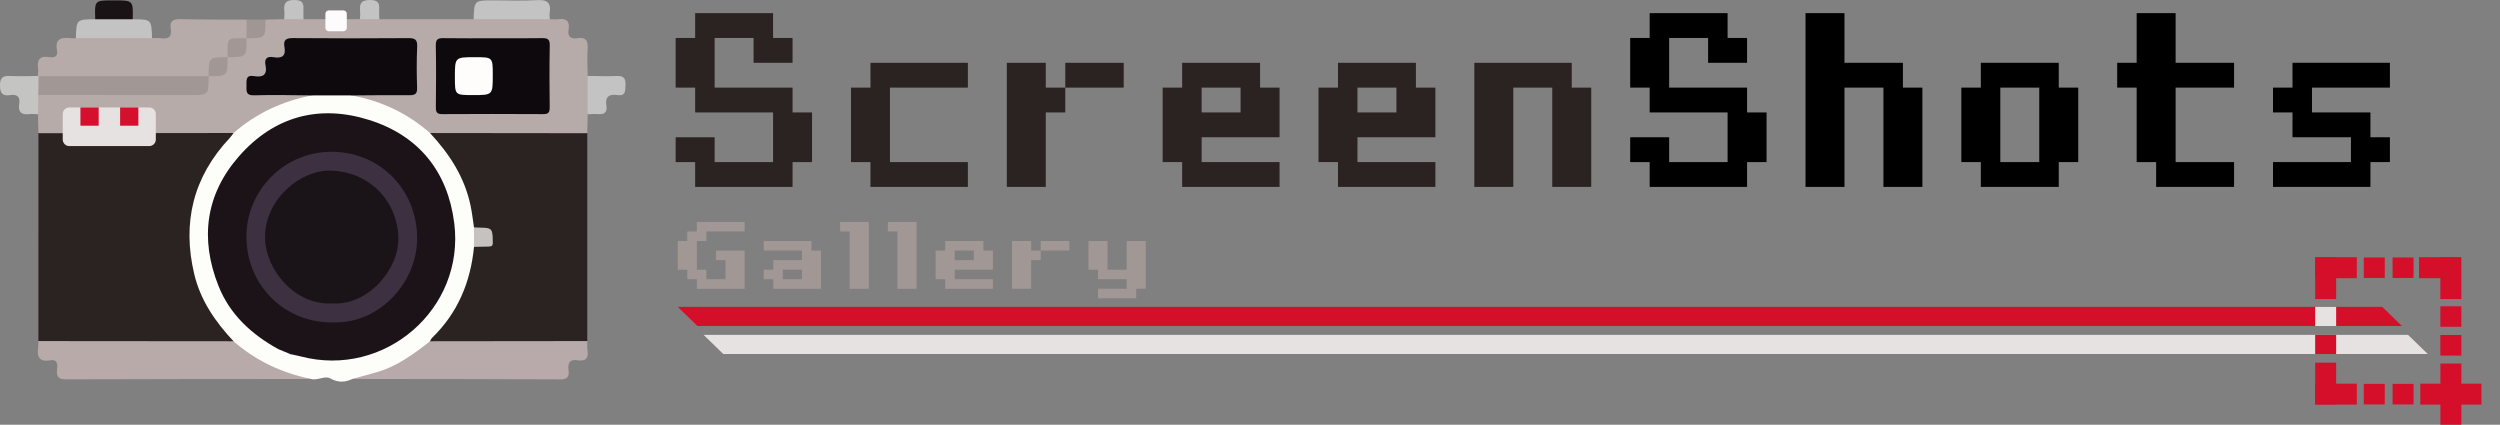 <?xml version="1.0" encoding="UTF-8" standalone="no"?>
<svg
   xmlns:dc="http://purl.org/dc/elements/1.1/"
   xmlns:cc="http://creativecommons.org/ns#"
   xmlns:rdf="http://www.w3.org/1999/02/22-rdf-syntax-ns#"
   xmlns:svg="http://www.w3.org/2000/svg"
   xmlns="http://www.w3.org/2000/svg"
   xmlns:sodipodi="http://sodipodi.sourceforge.net/DTD/sodipodi-0.dtd"
   xmlns:inkscape="http://www.inkscape.org/namespaces/inkscape"
   width="403"
   height="68.465"
   version="1.1"
   id="svg79"
   sodipodi:docname="logo.svg"
   inkscape:version="0.92.4 5da689c313, 2019-01-14">
  <rect width="100%" height="100%" fill="#808080" stroke="none"/>
  <sodipodi:namedview
     pagecolor="#ffffff"
     bordercolor="#666666"
     borderopacity="1"
     objecttolerance="10"
     gridtolerance="10"
     guidetolerance="10"
     inkscape:pageopacity="0"
     inkscape:pageshadow="2"
     inkscape:window-width="640"
     inkscape:window-height="480"
     id="namedview81"
     showgrid="false"
     inkscape:zoom="0.6775"
     inkscape:cx="200"
     inkscape:cy="34.232511"
     inkscape:window-x="0"
     inkscape:window-y="0"
     inkscape:window-maximized="0"
     inkscape:current-layer="svg79">
    <inkscape:grid
       type="xygrid"
       id="grid890"
       originx="1.983264e-12"
       originy="-2.8477287e-06" />
  </sodipodi:namedview>
  <defs
     id="defs5">
    <clipPath
       id="a">
      <path
         d="M 0,64.592 H 377.368 V 0 H 0 Z"
         id="path2"
         inkscape:connector-curvature="0" />
    </clipPath>
  </defs>
  <g
     clip-path="url(#a)"
     transform="matrix(1.06,0,0,-1.06,-3.2890425e-4,68.465)"
     id="g77">
    <path
       d="m 5.84,12.72 c 0,10.538 0,21.075 0.001,31.613 0.496,0.503 1.141,0.54 1.783,0.541 8.788,0.017 17.576,0.027 26.365,-0.004 0.373,-10e-4 0.744,-0.038 1.1,-0.148 1.225,-0.684 0.239,-1.275 -0.169,-1.718 -2.206,-2.394 -3.819,-5.107 -4.715,-8.243 -2.155,-7.544 -0.713,-14.313 4.366,-20.299 0.309,-0.364 0.673,-0.683 0.909,-1.109 0.254,-0.459 0.196,-0.809 -0.344,-0.998 -0.62,-0.204 -1.26,-0.184 -1.895,-0.185 -8.33,-0.006 -16.659,-0.008 -24.988,0.003 -0.837,0.001 -1.719,-0.117 -2.413,0.547 m 83.47,31.612 v -31.609 c -0.448,-0.459 -1.029,-0.533 -1.621,-0.535 -7.021,-0.021 -14.043,-0.049 -21.064,0.014 -0.267,0.002 -0.529,0.052 -0.783,0.124 -1.029,0.419 -0.484,1.006 -0.086,1.462 0.835,0.956 1.674,1.903 2.385,2.96 1.65,2.452 2.658,5.151 3.201,8.046 0.153,0.819 0.155,1.696 0.699,2.405 0.408,0.293 0.89,0.298 1.362,0.32 0.68,0.033 1.1,0.298 1.079,1.052 -0.018,0.671 -0.402,0.916 -1.011,0.957 -0.471,0.031 -0.953,0.025 -1.379,0.288 -0.565,0.578 -0.555,1.359 -0.681,2.07 -0.743,4.221 -2.489,7.935 -5.4,11.106 -0.398,0.432 -1.398,0.993 -0.213,1.715 0.625,0.195 1.267,0.174 1.905,0.175 6.395,0.006 12.789,0.009 19.184,-0.003 0.839,-0.002 1.726,0.122 2.423,-0.547"
       id="path7"
       inkscape:connector-curvature="0"
       style="fill:#2b2321" />
    <path
       d="m 89.309,44.332 c -7.971,0.009 -15.942,0.018 -23.914,0.028 -0.489,-0.239 -0.818,0.098 -1.133,0.358 -2.893,2.389 -6.174,3.948 -9.848,4.716 -0.364,0.076 -1.529,-0.045 -0.611,0.972 2.272,0.447 4.568,0.141 6.851,0.202 2.22,0.06 2.266,0.063 2.274,2.213 0.005,1.332 -0.015,2.665 0.002,3.997 0.013,0.985 -0.366,1.468 -1.405,1.467 -5.436,-0.007 -10.872,0.002 -16.308,-0.006 -0.873,-10e-4 -1.43,-0.312 -1.502,-1.256 -0.077,-1.012 -0.667,-1.522 -1.65,-1.613 -0.754,-0.07 -1.146,-0.489 -1.215,-1.231 -0.093,-0.994 -0.636,-1.524 -1.63,-1.648 -0.611,-0.076 -1.178,-0.275 -1.125,-1.066 0.057,-0.847 0.735,-0.812 1.303,-0.827 1.811,-0.048 3.624,-0.007 5.436,-0.023 0.743,-0.006 1.495,0.066 2.218,-0.182 1.038,-0.871 -0.094,-0.89 -0.468,-1.01 -1.257,-0.401 -2.566,-0.611 -3.804,-1.109 -2.029,-0.815 -3.917,-1.843 -5.608,-3.244 -0.454,-0.377 -0.896,-0.957 -1.65,-0.708 -9.894,-0.01 -19.788,-0.02 -29.682,-0.029 -0.018,0.961 -0.037,1.922 -0.055,2.882 -0.624,0.982 -0.61,1.976 -0.061,2.981 0.801,0.58 1.732,0.427 2.622,0.429 6.914,0.015 13.828,0.035 20.741,-0.015 1.428,-0.011 2.24,0.406 2.269,1.906 0.046,0.175 0.125,0.339 0.227,0.488 0.15,0.145 0.333,0.312 0.534,0.296 1.761,-0.141 2.201,0.938 2.246,2.395 0.067,0.152 0.171,0.274 0.307,0.368 0.232,0.127 0.488,0.226 0.746,0.205 1.308,-0.109 1.785,0.552 1.706,1.773 -0.014,0.207 0.071,0.409 0.153,0.604 0.078,0.147 0.19,0.259 0.334,0.34 1.889,-0.145 2.408,1.148 2.753,2.624 0.953,0.022 1.905,0.044 2.857,0.066 0.982,0.622 1.964,0.627 2.945,-0.004 2.859,0.002 5.717,0.003 8.576,0.005 0.983,0.622 1.966,0.625 2.948,-0.003 4.779,0.001 9.558,0.001 14.337,0.001 3.863,0.81 7.726,0.809 11.59,0 0.424,-0.006 0.856,-0.065 1.271,-0.009 1.232,0.169 1.792,-0.282 1.581,-1.562 -0.172,-1.044 0.295,-1.496 1.331,-1.326 1.297,0.212 1.648,-0.374 1.566,-1.595 -0.092,-1.373 -0.007,-2.757 0,-4.136 0.752,-1.944 0.752,-3.887 0,-5.83 z"
       id="path9"
       inkscape:connector-curvature="0"
       style="fill:#b7aba9" />
    <path
       d="m 53.475,50.079 c 4.49,-0.83 8.482,-2.698 11.92,-5.719 2.967,-3.178 5.268,-6.733 6.172,-11.057 0.227,-1.087 0.347,-2.197 0.517,-3.296 0.623,-0.987 0.619,-1.975 0.003,-2.963 -0.523,-5.344 -2.463,-10.033 -6.366,-13.821 -0.144,-0.139 -0.219,-0.349 -0.326,-0.527 -0.996,-1.672 -2.68,-2.538 -4.251,-3.487 -2.307,-1.395 -4.886,-2.016 -7.56,-2.253 -1.134,-0.532 -2.17,-0.57 -3.361,0.086 -0.834,0.459 -1.903,-0.353 -2.891,-0.089 -3.914,0.212 -7.297,1.764 -10.362,4.111 -0.588,0.45 -1.25,0.839 -1.457,1.632 -2.758,2.939 -5.016,6.209 -5.963,10.171 -1.877,7.849 -0.184,14.827 5.407,20.762 0.211,0.223 0.377,0.488 0.565,0.733 3.445,3.003 7.44,4.859 11.914,5.719 2.013,0.881 4.026,0.884 6.039,-0.002"
       id="path11"
       inkscape:connector-curvature="0"
       style="fill:#fdfdf9" />
    <path
       d="m 35.513,12.696 c 3.417,-2.99 7.39,-4.837 11.82,-5.743 -12.418,-0.009 -24.834,-0.005 -37.251,-0.054 -1.144,-0.004 -1.521,0.356 -1.409,1.454 0.075,0.733 0.168,1.638 -1.039,1.437 -1.663,-0.277 -2.047,0.542 -1.834,1.974 0.047,0.314 0.028,0.637 0.039,0.957 9.892,-0.009 19.783,-0.017 29.674,-0.025"
       id="path13"
       inkscape:connector-curvature="0"
       style="fill:#b8aaa9" />
    <path
       d="m 23.125,58.794 c 0.478,-0.006 0.962,0.035 1.432,-0.028 1.112,-0.147 1.594,0.287 1.41,1.408 -0.199,1.209 0.328,1.536 1.507,1.505 3.342,-0.089 6.687,-0.057 10.032,-0.073 0.65,-0.949 0.61,-1.895 -0.015,-2.837 l 0.005,0.005 c -0.164,-0.134 -0.329,-0.313 -0.539,-0.314 -1.358,-0.007 -2.026,-0.673 -2.032,-2.032 -10e-4,-0.21 -0.181,-0.375 -0.314,-0.539 l 0.004,0.004 c -0.119,-0.098 -0.243,-0.253 -0.38,-0.254 -1.498,-0.011 -2.239,-0.752 -2.251,-2.25 -0.001,-0.138 -0.155,-0.261 -0.254,-0.381 l 0.005,0.005 c -0.518,-0.469 -1.162,-0.504 -1.805,-0.505 -7.52,-0.013 -15.041,-0.025 -22.561,0.006 -0.374,0.001 -0.746,0.035 -1.106,0.152 -0.204,0.074 -0.374,0.196 -0.511,0.364 0.018,0.371 0.098,0.751 0.044,1.111 -0.207,1.366 0.258,2.005 1.714,1.764 0.722,-0.119 1.339,0.079 1.162,0.991 -0.351,1.809 0.633,2.065 2.067,1.883 0.261,-0.033 0.531,0.008 0.796,0.015 3.863,0.808 7.727,0.808 11.59,0"
       id="path15"
       inkscape:connector-curvature="0"
       style="fill:#b6aba9" />
    <path
       d="m 53.585,6.956 c 1.209,0.335 2.42,0.665 3.627,1.006 3.131,0.881 5.679,2.771 8.184,4.734 7.971,0.009 15.942,0.018 23.914,0.027 0.01,-0.479 -0.027,-0.965 0.042,-1.436 0.179,-1.213 -0.326,-1.68 -1.509,-1.485 -1.161,0.191 -1.52,-0.366 -1.384,-1.443 0.113,-0.902 -0.038,-1.469 -1.23,-1.463 -10.548,0.055 -21.096,0.048 -31.644,0.06"
       id="path17"
       inkscape:connector-curvature="0"
       style="fill:#b8aaaa" />
    <path
       d="m 83.615,61.675 h -11.59 c 0.094,2.859 0.094,2.859 3.016,2.859 2.223,0 4.452,-0.101 6.666,0.034 1.559,0.094 2.13,-0.431 1.884,-1.943 -0.05,-0.307 0.013,-0.633 0.024,-0.95 m -60.49,-2.88 h -11.59 c 0.093,2.849 0.093,2.849 2.947,2.864 1.902,0.765 3.804,0.767 5.706,-0.002 2.846,-0.009 2.846,-0.009 2.937,-2.862"
       id="path19"
       inkscape:connector-curvature="0"
       style="fill:#c4c3c3" />
    <path
       d="m 5.823,50.143 c -0.013,-0.976 -0.025,-1.951 -0.038,-2.927 -0.424,0.011 -0.855,0.076 -1.271,0.022 -1.233,-0.16 -1.8,0.292 -1.59,1.576 0.174,1.063 -0.329,1.466 -1.348,1.315 -1.141,-0.171 -1.569,0.215 -1.576,1.457 -0.008,1.293 0.519,1.502 1.615,1.445 1.375,-0.072 2.758,-0.007 4.137,-10e-4 l 0.12,-0.033 c 0.567,-0.962 0.573,-1.913 -0.049,-2.854"
       id="path21"
       inkscape:connector-curvature="0"
       style="fill:#c4c4c3" />
    <path
       d="m 89.364,47.216 v 5.83 c 1.488,-0.011 2.978,-0.088 4.461,-0.013 1.129,0.058 1.332,-0.462 1.299,-1.429 -0.029,-0.867 -0.004,-1.657 -1.221,-1.472 -1.29,0.197 -1.905,-0.268 -1.684,-1.633 0.158,-0.982 -0.299,-1.351 -1.263,-1.26 -0.525,0.05 -1.061,-0.012 -1.592,-0.023"
       id="path23"
       inkscape:connector-curvature="0"
       style="fill:#c3c3c3" />
    <path
       d="m 20.188,61.657 c -1.902,0.001 -3.803,0.001 -5.705,0.002 -0.1,2.875 -0.1,2.875 2.684,2.874 h 0.16 c 2.927,0 2.927,0 2.861,-2.876"
       id="path25"
       inkscape:connector-curvature="0"
       style="fill:#1a1316" />
    <path
       d="m 46.164,61.672 c -0.982,10e-4 -1.963,0.002 -2.945,0.004 0.012,0.367 0.063,0.739 0.028,1.101 -0.112,1.14 0.03,1.819 1.527,1.815 1.541,-0.005 1.39,-0.853 1.365,-1.818 -0.009,-0.367 0.016,-0.734 0.025,-1.102 m 11.524,0.002 c -0.983,10e-4 -1.965,10e-4 -2.948,0.002 0.011,0.368 0.062,0.739 0.027,1.102 -0.111,1.139 0.028,1.819 1.527,1.814 1.541,-0.005 1.393,-0.849 1.368,-1.815 -0.01,-0.367 0.016,-0.735 0.026,-1.103"
       id="path27"
       inkscape:connector-curvature="0"
       style="fill:#c4c3c3" />
    <path
       d="m 37.491,58.769 c 0.005,0.946 0.01,1.891 0.015,2.837 0.952,0.001 1.905,0.002 2.857,0.003 0.032,-2.833 0.032,-2.833 -2.872,-2.84"
       id="path29"
       inkscape:connector-curvature="0"
       style="fill:#a09795" />
    <path
       d="m 72.088,27.043 c -10e-4,0.988 -0.002,1.976 -0.003,2.963 0.366,-0.014 0.732,-0.038 1.098,-0.04 1.69,-0.011 1.757,-0.237 1.759,-2.382 0,-0.528 -0.452,-0.485 -0.814,-0.495 -0.68,-0.018 -1.36,-0.031 -2.04,-0.046"
       id="path31"
       inkscape:connector-curvature="0"
       style="fill:#c6c2bf" />
    <path
       d="m 53.475,50.079 c -2.013,0.001 -4.026,0.001 -6.039,0.002 -2.926,0.017 -5.854,0.11 -8.776,0.015 -1.285,-0.042 -1.186,0.626 -1.175,1.462 0.01,0.813 -0.143,1.684 1.162,1.457 1.314,-0.227 2.04,0.171 1.73,1.665 -0.203,0.982 0.226,1.381 1.209,1.213 1.239,-0.213 1.942,0.137 1.673,1.562 -0.19,1.006 0.193,1.354 1.272,1.343 5.855,-0.054 11.712,-0.046 17.567,-0.006 1,0.007 1.395,-0.212 1.345,-1.304 -0.094,-2.072 -0.082,-4.153 -0.01,-6.227 0.033,-0.949 -0.306,-1.158 -1.181,-1.15 -2.925,0.03 -5.851,-0.015 -8.777,-0.032"
       id="path33"
       inkscape:connector-curvature="0"
       style="fill:#0e090c" />
    <path
       d="m 75.019,58.773 c 2.453,10e-4 4.907,-0.026 7.36,0.016 0.823,0.015 1.245,-0.094 1.225,-1.093 -0.064,-3.146 -0.043,-6.293 -0.009,-9.439 0.008,-0.742 -0.186,-1.027 -0.976,-1.022 -5.119,0.029 -10.239,0.031 -15.359,0 -0.792,-0.004 -0.983,0.277 -0.975,1.017 0.033,3.146 0.053,6.294 -0.01,9.439 -0.02,0.995 0.397,1.111 1.224,1.096 2.506,-0.043 5.013,-0.015 7.52,-0.014"
       id="path35"
       inkscape:connector-curvature="0"
       style="fill:#0e090d" />
    <path
       d="m 5.823,50.143 c 0.016,0.951 0.032,1.903 0.049,2.854 8.621,0.005 17.242,0.011 25.862,0.016 -0.005,-2.882 -0.005,-2.883 -2.835,-2.882 -7.692,0.003 -15.384,0.008 -23.076,0.012"
       id="path37"
       inkscape:connector-curvature="0"
       style="fill:#a19795" />
    <path
       d="m 31.73,53.009 c 0.006,2.878 0.006,2.878 2.885,2.885 -0.006,-2.879 -0.006,-2.879 -2.885,-2.885"
       id="path39"
       inkscape:connector-curvature="0"
       style="fill:#a19795" />
    <path
       d="m 34.611,55.889 c 0.004,3.138 -0.243,2.878 2.885,2.885 -0.005,-2.879 -0.005,-2.879 -2.885,-2.885"
       id="path41"
       inkscape:connector-curvature="0"
       style="fill:#a29795" />
    <path
       d="m 42.329,11.492 c -4.07,2.245 -7.377,5.258 -9.116,9.654 -2.824,7.143 -1.956,13.875 3.131,19.676 5.318,6.064 12.173,7.936 19.824,5.516 7.543,-2.384 11.931,-7.861 12.914,-15.686 1.641,-13.062 -10.604,-23.6 -23.329,-20.269 -0.509,0.134 -1.029,0.227 -1.544,0.339 -0.723,0.02 -1.435,0.069 -1.88,0.77"
       id="path43"
       inkscape:connector-curvature="0"
       style="fill:#1b1318" />
    <path
       d="m 42.329,11.492 c 0.627,-0.257 1.253,-0.513 1.88,-0.77 -1.622,-0.515 -1.904,-0.4 -1.88,0.77"
       id="path45"
       inkscape:connector-curvature="0"
       style="fill:#fefefe" />
    <path
       d="m 71.903,50.131 c -2.724,10e-4 -2.724,10e-4 -2.724,2.718 0,3.042 0,3.042 3.04,3.043 2.721,0.002 2.721,0.002 2.721,-2.722 -0.001,-3.04 -0.001,-3.04 -3.037,-3.039"
       id="path47"
       inkscape:connector-curvature="0"
       style="fill:#fefdfb" />
    <path
       d="m 50.845,15.565 c -7.45,-0.226 -13.354,5.563 -13.372,12.991 -0.016,7.137 5.833,13.043 13.097,12.954 7.222,-0.089 12.786,-5.71 12.866,-13.01 0.077,-6.962 -5.845,-13.112 -12.591,-12.935"
       id="path49"
       inkscape:connector-curvature="0"
       style="fill:#3c3041" />
    <path
       d="m 50.566,18.447 c -5.787,-0.341 -10.156,5.195 -10.259,9.849 -0.131,5.961 5.376,10.455 9.947,10.347 5.799,-0.138 10.123,-4.436 10.33,-10.146 0.172,-4.768 -4.58,-10.389 -10.018,-10.05"
       id="path51"
       inkscape:connector-curvature="0"
       style="fill:#1a1418" />
    <path
       d="m 108.678,51.266 h 11.85 v -3.775 h 2.963 v -7.551 h -2.963 v -3.775 h -14.812 v 3.775 h -2.963 v 3.776 h 5.925 v -3.776 h 8.888 v 7.551 h -11.85 v 3.775 h -2.963 v 7.55 h 2.963 v 3.775 h 11.85 v -3.775 h 2.962 v -3.775 h -5.925 v 3.775 h -5.925 z m 23.7,3.775 h 14.813 v -3.775 h -11.851 v -11.326 h 11.851 v -3.774 h -14.813 v 3.774 h -2.962 v 11.326 h 2.962 z m 29.624,-1e-4 h 8.888 v -3.775 h -8.888 z m -2.963,-18.875 h -5.924 v 18.875 h 5.924 v -3.775 h 2.963 v -3.775 h -2.963 z m 29.624,15.1 h -5.925 v -3.775 h 5.925 z m -8.887,3.775 h 11.85 v -3.775 h 2.963 v -7.55 h -11.85 v -3.775 h 11.85 v -3.775 h -14.813 v 3.775 h -2.962 v 11.325 h 2.962 z m 32.587,-3.775 h -5.925 v -3.775 h 5.925 z m -8.888,3.775 h 11.851 v -3.775 h 2.962 v -7.55 h -11.85 v -3.775 h 11.85 v -3.775 h -14.813 v 3.775 h -2.962 v 11.325 h 2.962 z m 20.737,1e-4 h 14.813 v -3.775 h 2.962 v -15.1 h -5.925 v 15.1 h -5.925 v -15.1 h -5.925 z"
       id="path53"
       inkscape:connector-curvature="0"
       style="fill:#2b2321" />
    <path
       d="m 253.837,51.266 h 11.85 v -3.775 h 2.963 v -7.551 h -2.963 v -3.775 h -14.812 v 3.775 h -2.963 v 3.776 h 5.925 v -3.776 h 8.888 v 7.551 h -11.85 v 3.775 h -2.963 v 7.55 h 2.963 v 3.775 h 11.85 v -3.775 h 2.962 v -3.775 h -5.925 v 3.775 h -5.925 z m 20.737,11.325 h 5.925 v -7.55 h 8.888 v -3.775 h 2.962 v -15.101 h -5.925 v 15.101 h -5.925 v -15.101 h -5.925 z M 310.123,51.266 h -5.925 V 39.94 h 5.925 z m 2.963,-15.1 h -11.85 v 3.775 h -2.963 v 11.325 h 2.963 v 3.775 h 11.85 v -3.775 h 2.962 V 39.941 h -2.962 z m 8.886,18.875 h 2.962 v 7.55 h 5.925 v -7.55 h 8.888 v -3.775 h -8.888 v -11.326 h 8.888 v -3.774 h -11.85 v 3.774 h -2.963 v 11.326 h -2.962 z m 29.624,-7.55 h 8.888 v -3.775 h 2.962 v -3.775 h -2.962 v -3.775 h -14.813 v 3.775 h 11.85 v 3.775 h -8.887 v 3.775 h -2.963 v 3.775 h 2.963 v 3.775 h 14.812 v -3.775 h -11.85 z"
       id="path55"
       inkscape:connector-curvature="0" />
    <path
       d="m 105.974,23.58 h 1.452 v -1.453 h 2.905 v 2.905 h -1.452 v 1.453 h 4.358 v -5.81 h -7.263 v 1.452 h -1.453 v 1.453 h -1.452 v 4.357 h 1.452 v 1.453 h 1.453 v 1.453 h 7.263 v -1.453 h -5.811 v -1.453 h -1.452 z m 15.978,-2e-4 h -2.905 v -1.453 h 2.905 z m -4.358,1.452 h 4.358 v 1.453 h -5.811 v 1.453 h 7.263 v -1.453 h 1.453 v -5.81 h -7.263 v 1.453 h -1.453 v 1.452 h 1.453 z m 10.168,5.811 h 4.357 v -10.168 h -2.904 v 8.715 h -1.453 z m 7.263,0 h 4.357 v -10.168 h -2.904 v 8.715 h -1.453 z M 148.098,26.485 h -2.905 v -1.453 h 2.905 z m -4.358,1.453 h 5.81 v -1.453 h 1.453 V 23.58 h -5.81 v -1.452 h 5.81 v -1.453 h -7.263 v 1.453 h -1.453 v 4.357 h 1.453 z m 14.525,0 h 4.358 v -1.453 h -4.358 z m -1.452,-7.263 h -2.905 v 7.263 h 2.905 v -1.453 h 1.452 v -1.453 h -1.452 z m 10.167,-10e-5 h 4.357 v 1.453 h -4.357 v 1.452 h -1.453 v 4.358 h 2.906 v -4.358 h 2.904 v 4.358 h 2.906 v -7.263 h -1.453 v -1.453 h -5.81 z"
       id="path57"
       inkscape:connector-curvature="0"
       style="fill:#a19795" />
    <path
       d="m 362.279,17.922 h -259.211 l 3.001,-2.911 h 259.21 z"
       id="path59"
       inkscape:connector-curvature="0"
       style="fill:#d50f2a" />
    <path
       d="m 366.207,13.665 h -259.211 l 3.001,-2.911 h 259.21 z"
       id="path61"
       inkscape:connector-curvature="0"
       style="fill:#e5e2e1" />
    <path
       d="m 52.239,59.839 h -2.253 c -0.275,0 -0.5,0.225 -0.5,0.5 v 2.165 c 0,0.275 0.225,0.5 0.5,0.5 h 2.253 c 0.275,0 0.5,-0.225 0.5,-0.5 v -2.165 c 0,-0.275 -0.225,-0.5 -0.5,-0.5"
       id="path63"
       inkscape:connector-curvature="0"
       style="fill:#fdfbfc" />
    <path
       d="M 22.698,42.373 H 10.54 c -0.55,0 -1,0.45 -1,1 v 3.876 c 0,0.55 0.45,1 1,1 h 12.158 c 0.55,0 1,-0.45 1,-1 v -3.876 c 0,-0.55 -0.45,-1 -1,-1"
       id="path65"
       inkscape:connector-curvature="0"
       style="fill:#e5e2e1" />
    <path
       d="m 15.006,45.474 h -2.775 v 2.775 h 2.775 z m 6.036,0 h -2.775 v 2.775 h 2.775 z"
       id="path67"
       inkscape:connector-curvature="0"
       style="fill:#d4102e" />
    <path
       d="m 358.418,22.282 h -6.338 v 3.191 h 6.338 z m 15.794,0 h -6.338 v 3.191 h 6.338 z M 358.418,3.055 h -6.338 v 3.191 h 6.338 z m 18.95,0 h -9.301 v 3.191 h 9.301 z"
       id="path69"
       inkscape:connector-curvature="0"
       style="fill:#d50f2a" />
    <path
       d="M 374.313,9.301 V 3e-4 h -3.191 v 9.301 z m -0.002,9.812 h -3.191 v 6.338 h 3.191 z m -19.04,-16.018 h -3.191 v 6.338 h 3.191 z m 0,16.018 h -3.191 v 6.338 h 3.191 z m 19.04,-4.221 h -3.191 v 3.125 h 3.191 z m 0,-4.377 h -3.191 v 3.125 h 3.191 z m -7.269,11.799 h -3.191 v 3.125 h 3.191 z m -4.377,0 h -3.191 v 3.125 h 3.191 z"
       id="path71"
       inkscape:connector-curvature="0"
       style="fill:#d50f2a" />
    <path
       d="m 355.271,15.011 h -3.191 v 2.911 h 3.191 z"
       id="path73"
       inkscape:connector-curvature="0"
       style="fill:#e5e2e1" />
    <path
       d="m 355.271,10.754 h -3.191 v 2.911 h 3.191 z m 7.394,-7.666 h -3.191 v 3.125 h 3.191 z m 4.377,0 h -3.191 v 3.125 h 3.191 z"
       id="path75"
       inkscape:connector-curvature="0"
       style="fill:#d50f2a" />
  </g>
</svg>
